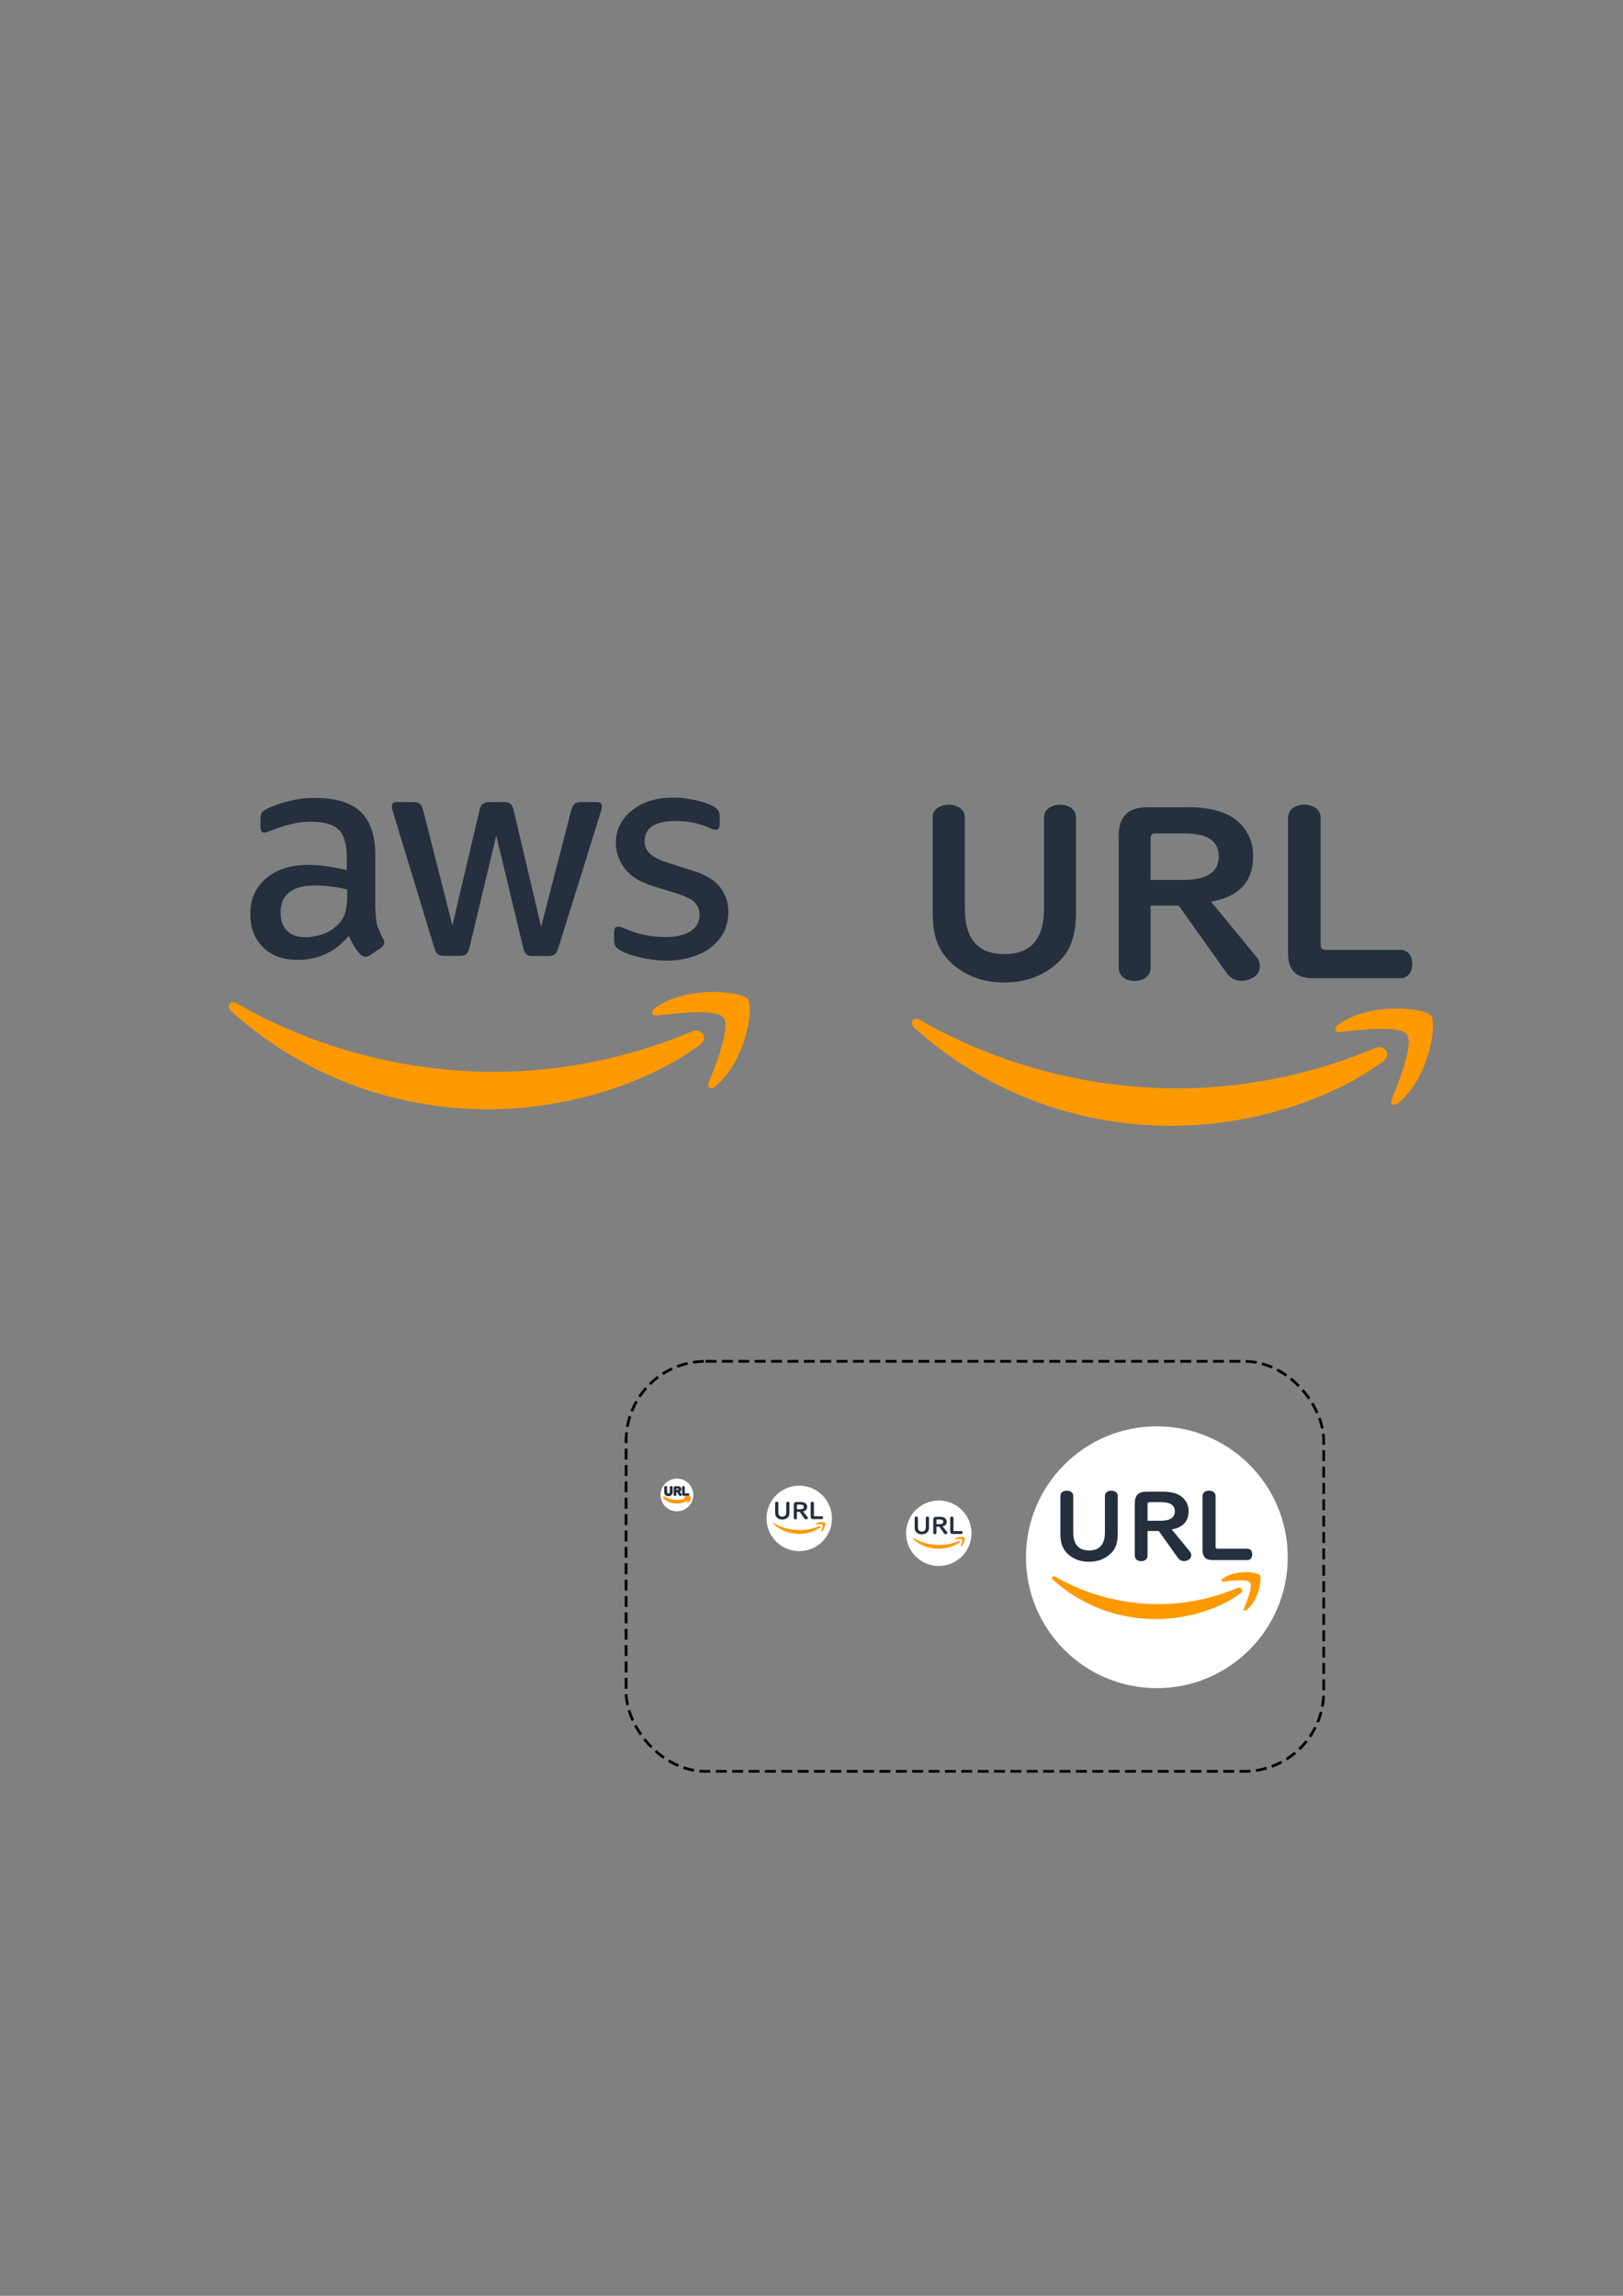 <?xml version="1.0" encoding="UTF-8" standalone="no"?>
<svg
   xmlns:dc="http://purl.org/dc/elements/1.1/"
   xmlns:cc="http://creativecommons.org/ns#"
   xmlns:rdf="http://www.w3.org/1999/02/22-rdf-syntax-ns#"
   xmlns:svg="http://www.w3.org/2000/svg"
   xmlns="http://www.w3.org/2000/svg"
   xmlns:sodipodi="http://sodipodi.sourceforge.net/DTD/sodipodi-0.dtd"
   xmlns:inkscape="http://www.inkscape.org/namespaces/inkscape"
   width="210mm"
   height="297mm"
   viewBox="0 0 210 297"
   version="1.1"
   id="svg8"
   inkscape:version="1.0.1 (3bc2e813f5, 2020-09-07)"
   sodipodi:docname="LogoDesign.svg">
  <rect x="0" y="0" width="210" height="297" fill="#808080" stroke="none"/>
  <defs
     id="defs2" />
  <sodipodi:namedview
     id="base"
     pagecolor="#ffffff"
     bordercolor="#666666"
     borderopacity="1.0"
     inkscape:pageopacity="0.0"
     inkscape:pageshadow="2"
     inkscape:zoom="5.6"
     inkscape:cx="338.14331"
     inkscape:cy="727.5106"
     inkscape:document-units="mm"
     inkscape:current-layer="layer1"
     inkscape:document-rotation="0"
     showgrid="false"
     inkscape:window-width="1920"
     inkscape:window-height="1137"
     inkscape:window-x="-8"
     inkscape:window-y="-8"
     inkscape:window-maximized="1"
     inkscape:snap-object-midpoints="false" />
  <g
     inkscape:label="レイヤー 1"
     inkscape:groupmode="layer"
     id="layer1">
    <rect
       style="fill:none;fill-opacity:1;stroke:#000000;stroke-width:0.353;stroke-linejoin:round;stroke-miterlimit:4;stroke-dasharray:1.412, 0.706;stroke-dashoffset:0;stroke-opacity:1;paint-order:fill markers stroke"
       id="rect1057"
       width="90.265"
       height="53.043"
       x="81.009"
       y="176.108"
       ry="10.288" />
    <path
       d="m 48.598,117.828 c 0,0.83 0.09,1.503 0.247,1.996 0.179,0.493 0.404,1.032 0.718,1.615 0.112,0.179 0.157,0.359 0.157,0.516 0,0.224 -0.135,0.449 -0.426,0.673 l -1.413,0.942 c -0.202,0.135 -0.404,0.202 -0.583,0.202 -0.224,0 -0.449,-0.112 -0.673,-0.314 -0.314,-0.336 -0.583,-0.695 -0.807,-1.054 -0.224,-0.381 -0.449,-0.807 -0.695,-1.323 -1.749,2.063 -3.947,3.095 -6.594,3.095 -1.884,0 -3.387,-0.538 -4.486,-1.615 -1.099,-1.077 -1.66,-2.512 -1.66,-4.306 0,-1.906 0.673,-3.454 2.041,-4.62 1.368,-1.166 3.185,-1.749 5.495,-1.749 0.763,0 1.548,0.067 2.377,0.179 0.83,0.112 1.682,0.292 2.579,0.493 v -1.637 c 0,-1.705 -0.359,-2.893 -1.054,-3.589 -0.718,-0.695 -1.929,-1.032 -3.656,-1.032 -0.785,0 -1.592,0.09 -2.422,0.292 -0.83,0.202 -1.637,0.449 -2.422,0.763 -0.359,0.157 -0.628,0.247 -0.785,0.292 -0.157,0.045 -0.269,0.067 -0.359,0.067 -0.314,0 -0.471,-0.224 -0.471,-0.695 v -1.099 c 0,-0.359 0.045,-0.628 0.157,-0.785 0.112,-0.157 0.314,-0.314 0.628,-0.471 0.785,-0.404 1.727,-0.74 2.826,-1.009 1.099,-0.292 2.265,-0.426 3.499,-0.426 2.669,0 4.62,0.606 5.876,1.817 1.234,1.211 1.862,3.05 1.862,5.517 v 7.267 z m -9.106,3.409 c 0.74,0 1.503,-0.135 2.31,-0.404 0.807,-0.269 1.525,-0.763 2.131,-1.435 0.359,-0.426 0.628,-0.897 0.763,-1.435 0.135,-0.538 0.224,-1.189 0.224,-1.951 v -0.942 c -0.65,-0.157 -1.346,-0.292 -2.063,-0.381 -0.718,-0.09 -1.413,-0.135 -2.108,-0.135 -1.503,0 -2.602,0.292 -3.342,0.897 -0.74,0.606 -1.099,1.458 -1.099,2.579 0,1.054 0.269,1.839 0.83,2.377 0.538,0.561 1.323,0.83 2.355,0.83 z m 18.01,2.422 c -0.404,0 -0.673,-0.067 -0.852,-0.224 -0.179,-0.135 -0.336,-0.449 -0.471,-0.875 l -5.271,-17.337 c -0.135,-0.449 -0.202,-0.74 -0.202,-0.897 0,-0.359 0.179,-0.561 0.538,-0.561 h 2.198 c 0.426,0 0.718,0.067 0.875,0.224 0.179,0.135 0.314,0.449 0.449,0.875 l 3.768,14.848 3.499,-14.848 c 0.112,-0.449 0.247,-0.74 0.426,-0.875 0.179,-0.135 0.493,-0.224 0.897,-0.224 h 1.794 c 0.426,0 0.718,0.067 0.897,0.224 0.179,0.135 0.336,0.449 0.426,0.875 l 3.544,15.027 3.88,-15.027 c 0.135,-0.449 0.292,-0.74 0.449,-0.875 0.179,-0.135 0.471,-0.224 0.875,-0.224 h 2.086 c 0.359,0 0.561,0.179 0.561,0.561 0,0.112 -0.022,0.224 -0.045,0.359 -0.022,0.135 -0.067,0.314 -0.157,0.561 l -5.405,17.337 c -0.135,0.449 -0.292,0.74 -0.471,0.875 -0.179,0.135 -0.471,0.224 -0.852,0.224 h -1.929 c -0.426,0 -0.718,-0.067 -0.897,-0.224 -0.179,-0.157 -0.336,-0.449 -0.426,-0.897 l -3.476,-14.466 -3.454,14.444 c -0.112,0.449 -0.247,0.74 -0.426,0.897 -0.179,0.157 -0.493,0.224 -0.897,0.224 z m 28.82,0.606 c -1.166,0 -2.333,-0.135 -3.454,-0.404 -1.121,-0.269 -1.996,-0.561 -2.579,-0.897 -0.359,-0.202 -0.606,-0.426 -0.695,-0.628 -0.09,-0.202 -0.135,-0.426 -0.135,-0.628 v -1.144 c 0,-0.471 0.179,-0.695 0.516,-0.695 0.135,0 0.269,0.022 0.404,0.067 0.135,0.045 0.336,0.135 0.561,0.224 0.763,0.336 1.592,0.606 2.467,0.785 0.897,0.179 1.772,0.269 2.669,0.269 1.413,0 2.512,-0.247 3.275,-0.74 0.763,-0.493 1.166,-1.211 1.166,-2.131 0,-0.628 -0.202,-1.144 -0.606,-1.57 -0.404,-0.426 -1.166,-0.807 -2.265,-1.166 l -3.252,-1.009 c -1.637,-0.516 -2.848,-1.278 -3.589,-2.288 -0.74,-0.987 -1.121,-2.086 -1.121,-3.252 0,-0.942 0.202,-1.772 0.606,-2.49 0.404,-0.718 0.942,-1.346 1.615,-1.839 0.673,-0.516 1.435,-0.897 2.333,-1.166 0.897,-0.269 1.839,-0.381 2.826,-0.381 0.493,0 1.009,0.022 1.503,0.09 0.516,0.067 0.987,0.157 1.458,0.247 0.449,0.112 0.875,0.224 1.278,0.359 0.404,0.135 0.718,0.269 0.942,0.404 0.314,0.179 0.538,0.359 0.673,0.561 0.135,0.179 0.202,0.426 0.202,0.74 v 1.054 c 0,0.471 -0.179,0.718 -0.516,0.718 -0.179,0 -0.471,-0.09 -0.852,-0.269 -1.278,-0.583 -2.714,-0.875 -4.306,-0.875 -1.278,0 -2.288,0.202 -2.983,0.628 -0.695,0.426 -1.054,1.077 -1.054,1.996 0,0.628 0.224,1.166 0.673,1.592 0.449,0.426 1.278,0.852 2.467,1.234 l 3.185,1.009 c 1.615,0.516 2.781,1.234 3.476,2.153 0.695,0.92 1.032,1.974 1.032,3.14 0,0.964 -0.202,1.839 -0.583,2.602 -0.404,0.763 -0.942,1.435 -1.637,1.974 -0.695,0.561 -1.525,0.964 -2.49,1.256 -1.009,0.314 -2.063,0.471 -3.207,0.471 z"
       fill="#252f3e"
       fill-rule="nonzero"
       id="path931"
       style="stroke-width:0.265" />
    <path
       d="m 90.562,135.165 c -7.379,5.45 -18.1,8.343 -27.318,8.343 -12.919,0 -24.559,-4.777 -33.351,-12.717 -0.695,-0.628 -0.067,-1.48 0.763,-0.987 9.51,5.517 21.24,8.859 33.373,8.859 8.186,0 17.18,-1.705 25.456,-5.203 1.234,-0.561 2.288,0.807 1.077,1.705 z m 3.073,-3.499 c -0.942,-1.211 -6.235,-0.583 -8.635,-0.292 -0.718,0.09 -0.83,-0.538 -0.179,-1.009 4.217,-2.961 11.147,-2.108 11.954,-1.121 0.807,1.009 -0.224,7.94 -4.172,11.259 -0.606,0.516 -1.189,0.247 -0.92,-0.426 0.897,-2.22 2.893,-7.222 1.951,-8.411 z"
       fill="#ff9900"
       id="path933"
       style="stroke-width:0.265" />
    <g
       aria-label="URL"
       id="text952"
       style="font-style:normal;font-variant:normal;font-weight:normal;font-stretch:normal;font-size:30.306px;line-height:1.25;font-family:'UD Digi Kyokasho NK-B';-inkscape-font-specification:'UD Digi Kyokasho NK-B, Normal';font-variant-ligatures:normal;font-variant-caps:normal;font-variant-numeric:normal;font-variant-east-asian:normal;letter-spacing:0px;word-spacing:0px;fill:#252f3e;fill-opacity:1;stroke:none;stroke-width:0.758">
      <path
         d="m 124.842,105.762 v 11.794 q 0,5.875 5.12,5.875 5.12,0 5.12,-5.875 v -11.794 q 0,-0.71 0.533,-1.154 0.607,-0.503 1.539,-0.503 1.051,0 1.643,0.592 0.429,0.429 0.429,1.065 v 12.341 q 0,3.463 -1.421,5.401 -0.592,0.799 -1.583,1.583 -2.619,2.012 -6.274,2.012 -4.158,0 -6.881,-2.545 -1.539,-1.421 -2.057,-3.433 -0.326,-1.302 -0.326,-3.019 v -12.341 q 0,-0.947 0.888,-1.391 0.548,-0.266 1.199,-0.266 0.784,0 1.391,0.4 0.681,0.444 0.681,1.258 z"
         style="font-style:normal;font-variant:normal;font-weight:normal;font-stretch:normal;font-size:30.306px;font-family:'UD Digi Kyokasho NK-B';-inkscape-font-specification:'UD Digi Kyokasho NK-B, Normal';font-variant-ligatures:normal;font-variant-caps:normal;font-variant-numeric:normal;font-variant-east-asian:normal;fill:#252f3e;fill-opacity:1;stroke-width:0.758"
         id="path990" />
      <path
         d="m 148.874,117.156 v 8.035 q 0,0.71 -0.488,1.154 -0.607,0.548 -1.583,0.548 -1.273,0 -1.82,-0.858 -0.237,-0.355 -0.237,-0.843 v -17.091 q 0,-3.67 3.67,-3.67 h 5.401 q 3.211,0 5.209,1.051 1.139,0.607 1.924,1.628 1.199,1.539 1.199,3.611 0,4.987 -5.46,5.919 l 5.919,7.192 q 0.4,0.488 0.4,1.11 0,1.036 -0.917,1.554 -0.681,0.385 -1.435,0.385 -1.213,0 -1.968,-1.051 l -6.171,-8.671 z m 0,-3.329 h 4.277 q 4.543,0 4.543,-3.048 0,-2.96 -4.395,-2.96 h -3.818 q -0.607,0 -0.607,0.607 z"
         style="font-style:normal;font-variant:normal;font-weight:normal;font-stretch:normal;font-size:30.306px;font-family:'UD Digi Kyokasho NK-B';-inkscape-font-specification:'UD Digi Kyokasho NK-B, Normal';font-variant-ligatures:normal;font-variant-caps:normal;font-variant-numeric:normal;font-variant-east-asian:normal;fill:#252f3e;fill-opacity:1;stroke-width:0.758"
         id="path992" />
      <path
         d="m 170.878,105.821 v 16.425 q 0,0.636 0.636,0.636 h 9.692 q 0.429,0 0.755,0.192 0.769,0.474 0.769,1.613 0,0.991 -0.577,1.509 -0.385,0.355 -0.947,0.355 h -11.394 q -3.152,0 -3.152,-3.182 v -17.55 q 0,-1.006 0.932,-1.465 0.533,-0.266 1.154,-0.266 0.858,0 1.465,0.429 0.666,0.474 0.666,1.302 z"
         style="font-style:normal;font-variant:normal;font-weight:normal;font-stretch:normal;font-size:30.306px;font-family:'UD Digi Kyokasho NK-B';-inkscape-font-specification:'UD Digi Kyokasho NK-B, Normal';font-variant-ligatures:normal;font-variant-caps:normal;font-variant-numeric:normal;font-variant-east-asian:normal;fill:#252f3e;fill-opacity:1;stroke-width:0.758"
         id="path994" />
    </g>
    <path
       d="m 178.957,137.308 c -7.379,5.45 -18.1,8.343 -27.318,8.343 -12.919,0 -24.559,-4.777 -33.351,-12.717 -0.695,-0.628 -0.067,-1.48 0.763,-0.987 9.51,5.517 21.24,8.859 33.373,8.859 8.186,0 17.18,-1.705 25.456,-5.203 1.234,-0.561 2.288,0.807 1.077,1.705 z m 3.073,-3.499 c -0.942,-1.211 -6.235,-0.583 -8.635,-0.292 -0.718,0.09 -0.83,-0.538 -0.179,-1.009 4.217,-2.961 11.147,-2.108 11.954,-1.121 0.807,1.009 -0.224,7.94 -4.172,11.259 -0.606,0.516 -1.189,0.247 -0.92,-0.426 0.897,-2.22 2.893,-7.222 1.951,-8.411 z"
       fill="#ff9900"
       id="path933-9"
       style="stroke-width:0.265" />
    <g
       id="g1255"
       transform="translate(-3.626,0.596)"
       inkscape:export-xdpi="96"
       inkscape:export-ydpi="96">
      <g
         id="g1115"
         transform="translate(-13.687,-7.502)"
         inkscape:export-xdpi="299.99915"
         inkscape:export-ydpi="299.99915">
        <g
           id="g1105"
           transform="translate(2.675,0.753)">
          <circle
             style="fill:#ffffff;fill-opacity:1;stroke:none;stroke-width:0.463;stroke-linejoin:round;stroke-miterlimit:4;stroke-dasharray:1.851, 0.926;stroke-dashoffset:0;stroke-opacity:1;paint-order:fill markers stroke"
             id="path1101"
             cx="102.226"
             cy="199.549"
             r="2.117" />
        </g>
        <g
           id="g1025"
           style="font-style:normal;font-variant:normal;font-weight:normal;font-stretch:normal;font-size:30.306px;line-height:1.25;font-family:'UD Digi Kyokasho NK-B';-inkscape-font-specification:'UD Digi Kyokasho NK-B, Normal';font-variant-ligatures:normal;font-variant-caps:normal;font-variant-numeric:normal;font-variant-east-asian:normal;letter-spacing:0px;word-spacing:0px;fill:#252f3e;fill-opacity:1;stroke:none;stroke-width:0.758"
           transform="matrix(0.05,0,0,0.05,102.492,190.323)">
          <g
             id="g1423">
            <path
               id="path990-7"
               style="font-style:normal;font-variant:normal;font-weight:normal;font-stretch:normal;font-size:30.306px;line-height:1.25;font-family:'UD Digi Kyokasho NK-B';-inkscape-font-specification:'UD Digi Kyokasho NK-B, Normal';font-variant-ligatures:normal;font-variant-caps:normal;font-variant-numeric:normal;font-variant-east-asian:normal;letter-spacing:0px;word-spacing:0px;fill:#252f3e;fill-opacity:1;stroke:none;stroke-width:0.758"
               sodipodi:type="inkscape:offset"
               inkscape:radius="1.664122"
               inkscape:original="M 19.066406 178.04883 C 18.632346 178.04883 18.232201 178.13884 17.867188 178.31641 C 17.27528 178.61236 16.980469 179.07566 16.980469 179.70703 L 16.980469 192.04883 C 16.980469 193.19318 17.087653 194.19828 17.304688 195.06641 C 17.649967 196.40806 18.335355 197.55295 19.361328 198.5 C 21.176501 200.19679 23.470087 201.04492 26.242188 201.04492 C 28.678867 201.04492 30.771458 200.37486 32.517578 199.0332 C 33.178545 198.51036 33.705009 197.98194 34.099609 197.44922 C 35.046663 196.15689 35.521484 194.35726 35.521484 192.04883 L 35.521484 179.70703 C 35.521484 179.28283 35.37789 178.92671 35.091797 178.64062 C 34.697197 178.24603 34.149645 178.04883 33.449219 178.04883 C 32.827719 178.04883 32.314623 178.21732 31.910156 178.55273 C 31.55501 178.84869 31.376953 179.23351 31.376953 179.70703 L 31.376953 191.5 C 31.376953 195.41645 29.671139 197.375 26.257812 197.375 C 22.844486 197.375 21.138672 195.41645 21.138672 191.5 L 21.138672 179.70703 C 21.138672 179.16445 20.910825 178.74517 20.457031 178.44922 C 20.052565 178.18287 19.58926 178.04883 19.066406 178.04883 z "
               d="m 19.066,176.385 c -0.664,0 -1.331,0.145 -1.928,0.436 a 1.664,1.664 0 0 0 -0.016,0.008 c -1.016,0.508 -1.807,1.73 -1.807,2.879 v 12.342 c 0,1.248 0.114,2.386 0.373,3.422 a 1.664,1.664 0 0 0 0.004,0.01 c 0.42,1.632 1.29,3.086 2.531,4.234 6.68e-4,6.3e-4 0.001,0.001 0.002,0.002 2.124,1.984 4.905,2.992 8.016,2.992 2.742,0 5.246,-0.786 7.289,-2.355 a 1.664,1.664 0 0 0 0.02,-0.016 c 0.752,-0.595 1.384,-1.22 1.887,-1.898 a 1.664,1.664 0 0 0 0.004,-0.006 c 1.226,-1.673 1.744,-3.848 1.744,-6.385 v -12.342 c 0,-0.8 -0.34,-1.665 -0.918,-2.242 -0.743,-0.743 -1.806,-1.08 -2.818,-1.08 -0.922,0 -1.876,0.285 -2.602,0.887 a 1.664,1.664 0 0 0 -0.002,0.002 c -0.69,0.575 -1.133,1.543 -1.133,2.434 V 191.5 c 0,1.717 -0.379,2.748 -0.871,3.312 -0.492,0.565 -1.196,0.898 -2.584,0.898 -1.388,0 -2.092,-0.334 -2.584,-0.898 -0.492,-0.565 -0.871,-1.596 -0.871,-3.312 v -11.793 c 0,-1.008 -0.594,-2.1 -1.436,-2.65 -0.677,-0.444 -1.496,-0.672 -2.301,-0.672 z" />
            <path
               id="path992-2"
               style="font-style:normal;font-variant:normal;font-weight:normal;font-stretch:normal;font-size:30.306px;line-height:1.25;font-family:'UD Digi Kyokasho NK-B';-inkscape-font-specification:'UD Digi Kyokasho NK-B, Normal';font-variant-ligatures:normal;font-variant-caps:normal;font-variant-numeric:normal;font-variant-east-asian:normal;letter-spacing:0px;word-spacing:0px;fill:#252f3e;fill-opacity:1;stroke:none;stroke-width:0.758"
               sodipodi:type="inkscape:offset"
               inkscape:radius="1.4124593"
               inkscape:original="M 44.710938 178.375 C 42.26439 178.375 41.041016 179.59838 41.041016 182.04492 L 41.041016 199.13672 C 41.041016 199.46227 41.119496 199.74371 41.277344 199.98047 C 41.64235 200.55265 42.249258 200.83789 43.097656 200.83789 C 43.74875 200.83789 44.277167 200.65603 44.681641 200.29102 C 45.007187 199.99506 45.169922 199.61024 45.169922 199.13672 L 45.169922 191.10156 L 48.808594 191.10156 L 54.980469 199.77344 C 55.483595 200.47386 56.138332 200.82227 56.947266 200.82227 C 57.450385 200.82227 57.929012 200.69595 58.382812 200.43945 C 58.994444 200.09417 59.300781 199.57532 59.300781 198.88477 C 59.300781 198.47043 59.168703 198.10094 58.902344 197.77539 L 52.982422 190.58398 C 56.622649 189.96248 58.443359 187.9886 58.443359 184.66406 C 58.443359 183.28295 58.043214 182.07871 57.244141 181.05273 C 56.721287 180.37204 56.079926 179.83025 55.320312 179.42578 C 53.988525 178.72535 52.252054 178.375 50.111328 178.375 L 44.710938 178.375 z M 45.775391 181.76367 L 49.59375 181.76367 C 52.523682 181.76367 53.988281 182.74964 53.988281 184.72266 C 53.988281 186.75487 52.473899 187.77148 49.445312 187.77148 L 45.169922 187.77148 L 45.169922 182.37109 C 45.169922 181.96663 45.370924 181.76367 45.775391 181.76367 z "
               d="m 44.711,176.963 c -1.459,0 -2.807,0.386 -3.752,1.33 -0.945,0.945 -1.33,2.293 -1.33,3.752 v 17.092 c 0,0.548 0.15,1.129 0.469,1.613 0.635,0.983 1.84,1.5 3,1.5 0.914,0 1.846,-0.292 2.531,-0.91 a 1.413,1.413 0 0 0 0.002,-0.004 c 0.603,-0.548 0.951,-1.402 0.951,-2.199 v -6.623 h 1.498 l 5.75,8.078 a 1.413,1.413 0 0 0 0.004,0.006 c 0.712,0.992 1.899,1.637 3.113,1.637 0.74,0 1.48,-0.196 2.131,-0.564 0.963,-0.544 1.635,-1.677 1.635,-2.785 0,-0.715 -0.264,-1.45 -0.717,-2.004 a 1.413,1.413 0 0 0 -0.004,-0.004 l -4.582,-5.566 c 1.047,-0.416 1.993,-0.943 2.705,-1.715 1.178,-1.277 1.74,-3.012 1.74,-4.932 0,-1.653 -0.509,-3.208 -1.496,-4.477 -0.642,-0.834 -1.447,-1.514 -2.375,-2.008 a 1.413,1.413 0 0 0 -0.006,-0.004 c -1.608,-0.846 -3.572,-1.213 -5.867,-1.213 z m 1.871,6.213 h 3.012 c 1.307,0 2.137,0.251 2.508,0.5 0.37,0.249 0.475,0.41 0.475,1.047 0,0.665 -0.116,0.848 -0.512,1.113 -0.395,0.265 -1.263,0.523 -2.619,0.523 h -2.863 z" />
            <path
               id="path994-9"
               style="font-style:normal;font-variant:normal;font-weight:normal;font-stretch:normal;font-size:30.306px;line-height:1.25;font-family:'UD Digi Kyokasho NK-B';-inkscape-font-specification:'UD Digi Kyokasho NK-B, Normal';font-variant-ligatures:normal;font-variant-caps:normal;font-variant-numeric:normal;font-variant-east-asian:normal;letter-spacing:0px;word-spacing:0px;fill:#252f3e;fill-opacity:1;stroke:none;stroke-width:0.758"
               sodipodi:type="inkscape:offset"
               inkscape:radius="1.4096007"
               inkscape:original="M 65.042969 178.03516 C 64.628637 178.03516 64.243819 178.12321 63.888672 178.30078 C 63.267171 178.60659 62.955078 179.0948 62.955078 179.76562 L 62.955078 197.31641 C 62.955078 199.43741 64.006154 200.49805 66.107422 200.49805 L 77.501953 200.49805 C 77.876827 200.49805 78.192727 200.37934 78.449219 200.14258 C 78.833958 199.7973 79.025391 199.29377 79.025391 198.63281 C 79.025391 197.8732 78.768845 197.33522 78.255859 197.01953 C 78.038827 196.89128 77.78804 196.82812 77.501953 196.82812 L 67.810547 196.82812 C 67.386348 196.82813 67.173828 196.61561 67.173828 196.19141 L 67.173828 179.76562 C 67.173828 179.21319 66.951739 178.78053 66.507812 178.46484 C 66.103345 178.17876 65.615149 178.03516 65.042969 178.03516 z "
               d="m 65.043,176.625 c -0.613,0 -1.229,0.137 -1.781,0.412 -0.985,0.487 -1.717,1.622 -1.717,2.729 v 17.551 c 0,1.293 0.341,2.515 1.197,3.379 0.856,0.864 2.077,1.213 3.365,1.213 h 11.395 c 0.67,0 1.389,-0.262 1.896,-0.727 0.712,-0.645 1.037,-1.62 1.037,-2.549 0,-1.077 -0.498,-2.234 -1.441,-2.814 a 1.41,1.41 0 0 0 -0.021,-0.012 c -0.452,-0.267 -0.977,-0.389 -1.471,-0.389 h -8.918 v -15.652 c 0,-0.93 -0.501,-1.91 -1.26,-2.449 a 1.41,1.41 0 0 0 -0.002,-0.002 C 66.663,176.848 65.851,176.625 65.043,176.625 Z" />
          </g>
          <path
             id="path933-9-4"
             style="fill:#ff9900;fill-opacity:1;stroke:none;stroke-width:0.265;stroke-opacity:1"
             sodipodi:type="inkscape:offset"
             inkscape:radius="2.2086377"
             inkscape:original="M 76.765625 204.41211 C 74.405051 204.44575 71.619974 204.97286 69.511719 206.45312 C 68.861299 206.92413 68.971755 207.55259 69.689453 207.46289 C 72.089285 207.17132 77.384192 206.54279 78.326172 207.75391 C 79.268163 208.94261 77.270178 213.94366 76.373047 216.16406 C 76.103908 216.83691 76.687399 217.10569 77.292969 216.58984 C 81.240338 213.27045 82.272263 206.3413 81.464844 205.33203 C 81.061133 204.83861 79.126199 204.37847 76.765625 204.41211 z M 15.345703 205.89258 C 14.515843 205.39916 13.888704 206.25092 14.583984 206.87891 C 23.375854 214.81851 35.016867 219.5957 47.935547 219.5957 C 57.153557 219.5957 67.873063 216.70202 75.251953 211.25195 C 76.463084 210.35482 75.409332 208.98813 74.175781 209.54883 C 65.899751 213.04764 56.907026 214.75195 48.720703 214.75195 C 36.587024 214.75195 24.855283 211.40993 15.345703 205.89258 z "
             d="m 76.734,202.203 c -2.665,0.038 -5.837,0.579 -8.492,2.443 a 2.209,2.209 0 0 0 -0.025,0.018 c -0.751,0.544 -1.562,1.423 -1.305,2.887 0.129,0.731 0.691,1.47 1.318,1.805 -6.512,2.107 -13.271,3.188 -19.51,3.188 -11.719,0 -23.087,-3.24 -32.246,-8.549 -1.105,-0.657 -2.941,-0.556 -3.844,0.639 -0.903,1.195 -0.489,3.016 0.473,3.885 9.185,8.294 21.369,13.287 34.832,13.287 9.009,0 19.103,-2.656 26.842,-7.713 -0.156,0.398 -0.325,0.931 -0.451,1.244 a 2.209,2.209 0 0 0 -0.004,0.008 c -0.188,0.471 -0.317,1.059 -0.154,1.75 0.163,0.691 0.733,1.421 1.41,1.734 1.352,0.625 2.427,0.053 3.141,-0.553 2.478,-2.086 3.832,-5.006 4.566,-7.572 0.367,-1.284 0.573,-2.483 0.629,-3.535 0.028,-0.526 0.021,-1.014 -0.049,-1.508 -0.07,-0.494 -0.118,-1.01 -0.676,-1.707 a 2.209,2.209 0 0 0 -0.016,-0.019 c -0.542,-0.662 -0.999,-0.821 -1.449,-1.004 -0.45,-0.183 -0.914,-0.311 -1.426,-0.418 -1.024,-0.213 -2.232,-0.328 -3.564,-0.309 z" />
        </g>
      </g>
    </g>
    <g
       id="g1255-2"
       transform="matrix(2,0,0,2,-79.014,-189.171)"
       inkscape:export-xdpi="96"
       inkscape:export-ydpi="96">
      <g
         id="g1115-3"
         transform="translate(-13.687,-7.502)"
         inkscape:export-xdpi="299.99915"
         inkscape:export-ydpi="299.99915">
        <g
           id="g1105-5"
           transform="translate(2.675,0.753)">
          <circle
             style="fill:#ffffff;fill-opacity:1;stroke:none;stroke-width:0.463;stroke-linejoin:round;stroke-miterlimit:4;stroke-dasharray:1.851, 0.926;stroke-dashoffset:0;stroke-opacity:1;paint-order:fill markers stroke"
             id="path1101-9"
             cx="102.226"
             cy="199.549"
             r="2.117" />
        </g>
        <g
           id="g1025-6"
           style="font-style:normal;font-variant:normal;font-weight:normal;font-stretch:normal;font-size:30.306px;line-height:1.25;font-family:'UD Digi Kyokasho NK-B';-inkscape-font-specification:'UD Digi Kyokasho NK-B, Normal';font-variant-ligatures:normal;font-variant-caps:normal;font-variant-numeric:normal;font-variant-east-asian:normal;letter-spacing:0px;word-spacing:0px;fill:#252f3e;fill-opacity:1;stroke:none;stroke-width:0.758"
           transform="matrix(0.05,0,0,0.05,102.492,190.323)">
          <path
             d="m 21.138,179.707 v 11.794 q 0,5.875 5.12,5.875 5.12,0 5.12,-5.875 v -11.794 q 0,-0.71 0.533,-1.154 0.607,-0.503 1.539,-0.503 1.051,0 1.643,0.592 0.429,0.429 0.429,1.065 v 12.341 q 0,3.463 -1.421,5.401 -0.592,0.799 -1.583,1.583 -2.619,2.012 -6.274,2.012 -4.158,0 -6.881,-2.545 -1.539,-1.421 -2.057,-3.433 -0.326,-1.302 -0.326,-3.019 v -12.341 q 0,-0.947 0.888,-1.391 0.548,-0.266 1.199,-0.266 0.784,0 1.391,0.4 0.681,0.444 0.681,1.258 z"
             style="font-style:normal;font-variant:normal;font-weight:normal;font-stretch:normal;font-size:30.306px;line-height:1.25;font-family:'UD Digi Kyokasho NK-B';-inkscape-font-specification:'UD Digi Kyokasho NK-B, Normal';font-variant-ligatures:normal;font-variant-caps:normal;font-variant-numeric:normal;font-variant-east-asian:normal;letter-spacing:0px;word-spacing:0px;fill:#252f3e;fill-opacity:1;stroke:none;stroke-width:0.758"
             id="path990-7-4" />
          <path
             d="m 45.169,191.101 v 8.035 q 0,0.71 -0.488,1.154 -0.607,0.548 -1.583,0.548 -1.273,0 -1.82,-0.858 -0.237,-0.355 -0.237,-0.843 v -17.091 q 0,-3.67 3.67,-3.67 h 5.401 q 3.211,0 5.209,1.051 1.139,0.607 1.924,1.628 1.199,1.539 1.199,3.611 0,4.987 -5.46,5.919 l 5.919,7.192 q 0.4,0.488 0.4,1.11 0,1.036 -0.917,1.554 -0.681,0.385 -1.435,0.385 -1.213,0 -1.968,-1.051 l -6.171,-8.671 z m 0,-3.329 h 4.277 q 4.543,0 4.543,-3.048 0,-2.96 -4.395,-2.96 h -3.818 q -0.607,0 -0.607,0.607 z"
             style="font-style:normal;font-variant:normal;font-weight:normal;font-stretch:normal;font-size:30.306px;line-height:1.25;font-family:'UD Digi Kyokasho NK-B';-inkscape-font-specification:'UD Digi Kyokasho NK-B, Normal';font-variant-ligatures:normal;font-variant-caps:normal;font-variant-numeric:normal;font-variant-east-asian:normal;letter-spacing:0px;word-spacing:0px;fill:#252f3e;fill-opacity:1;stroke:none;stroke-width:0.758"
             id="path992-2-8" />
          <path
             d="m 67.173,179.766 v 16.425 q 0,0.636 0.636,0.636 h 9.692 q 0.429,0 0.755,0.192 0.769,0.474 0.769,1.613 0,0.991 -0.577,1.509 -0.385,0.355 -0.947,0.355 h -11.394 q -3.152,0 -3.152,-3.182 v -17.55 q 0,-1.006 0.932,-1.465 0.533,-0.266 1.154,-0.266 0.858,0 1.465,0.429 0.666,0.474 0.666,1.302 z"
             style="font-style:normal;font-variant:normal;font-weight:normal;font-stretch:normal;font-size:30.306px;line-height:1.25;font-family:'UD Digi Kyokasho NK-B';-inkscape-font-specification:'UD Digi Kyokasho NK-B, Normal';font-variant-ligatures:normal;font-variant-caps:normal;font-variant-numeric:normal;font-variant-east-asian:normal;letter-spacing:0px;word-spacing:0px;fill:#252f3e;fill-opacity:1;stroke:none;stroke-width:0.758"
             id="path994-9-8" />
          <path
             d="m 75.253,211.253 c -7.379,5.45 -18.1,8.343 -27.318,8.343 -12.919,0 -24.559,-4.777 -33.351,-12.717 -0.695,-0.628 -0.067,-1.48 0.763,-0.987 9.51,5.517 21.24,8.859 33.373,8.859 8.186,0 17.18,-1.705 25.456,-5.203 1.234,-0.561 2.288,0.807 1.077,1.705 z M 78.325,207.754 c -0.942,-1.211 -6.235,-0.583 -8.635,-0.292 -0.718,0.09 -0.83,-0.538 -0.179,-1.009 4.217,-2.961 11.147,-2.108 11.954,-1.121 0.807,1.009 -0.224,7.94 -4.172,11.259 -0.606,0.516 -1.189,0.247 -0.92,-0.426 0.897,-2.22 2.893,-7.222 1.951,-8.411 z"
             fill="#ff9900"
             id="path933-9-4-1"
             style="stroke-width:0.265" />
        </g>
      </g>
    </g>
    <g
       id="g1255-2-3"
       transform="matrix(8,0,0,8,-580.026,-1340.946)"
       inkscape:export-xdpi="96"
       inkscape:export-ydpi="96">
      <g
         id="g1115-3-3"
         transform="translate(-13.687,-7.502)"
         inkscape:export-xdpi="299.99915"
         inkscape:export-ydpi="299.99915">
        <g
           id="g1105-5-6"
           transform="translate(2.675,0.753)">
          <circle
             style="fill:#ffffff;fill-opacity:1;stroke:none;stroke-width:0.463;stroke-linejoin:round;stroke-miterlimit:4;stroke-dasharray:1.851, 0.926;stroke-dashoffset:0;stroke-opacity:1;paint-order:fill markers stroke"
             id="path1101-9-4"
             cx="102.226"
             cy="199.549"
             r="2.117" />
        </g>
        <g
           id="g1025-6-1"
           style="font-style:normal;font-variant:normal;font-weight:normal;font-stretch:normal;font-size:30.306px;line-height:1.25;font-family:'UD Digi Kyokasho NK-B';-inkscape-font-specification:'UD Digi Kyokasho NK-B, Normal';font-variant-ligatures:normal;font-variant-caps:normal;font-variant-numeric:normal;font-variant-east-asian:normal;letter-spacing:0px;word-spacing:0px;fill:#252f3e;fill-opacity:1;stroke:none;stroke-width:0.758"
           transform="matrix(0.05,0,0,0.05,102.492,190.323)">
          <path
             d="m 21.138,179.707 v 11.794 q 0,5.875 5.12,5.875 5.12,0 5.12,-5.875 v -11.794 q 0,-0.71 0.533,-1.154 0.607,-0.503 1.539,-0.503 1.051,0 1.643,0.592 0.429,0.429 0.429,1.065 v 12.341 q 0,3.463 -1.421,5.401 -0.592,0.799 -1.583,1.583 -2.619,2.012 -6.274,2.012 -4.158,0 -6.881,-2.545 -1.539,-1.421 -2.057,-3.433 -0.326,-1.302 -0.326,-3.019 v -12.341 q 0,-0.947 0.888,-1.391 0.548,-0.266 1.199,-0.266 0.784,0 1.391,0.4 0.681,0.444 0.681,1.258 z"
             style="font-style:normal;font-variant:normal;font-weight:normal;font-stretch:normal;font-size:30.306px;line-height:1.25;font-family:'UD Digi Kyokasho NK-B';-inkscape-font-specification:'UD Digi Kyokasho NK-B, Normal';font-variant-ligatures:normal;font-variant-caps:normal;font-variant-numeric:normal;font-variant-east-asian:normal;letter-spacing:0px;word-spacing:0px;fill:#252f3e;fill-opacity:1;stroke:none;stroke-width:0.758"
             id="path990-7-4-8" />
          <path
             d="m 45.169,191.101 v 8.035 q 0,0.71 -0.488,1.154 -0.607,0.548 -1.583,0.548 -1.273,0 -1.82,-0.858 -0.237,-0.355 -0.237,-0.843 v -17.091 q 0,-3.67 3.67,-3.67 h 5.401 q 3.211,0 5.209,1.051 1.139,0.607 1.924,1.628 1.199,1.539 1.199,3.611 0,4.987 -5.46,5.919 l 5.919,7.192 q 0.4,0.488 0.4,1.11 0,1.036 -0.917,1.554 -0.681,0.385 -1.435,0.385 -1.213,0 -1.968,-1.051 l -6.171,-8.671 z m 0,-3.329 h 4.277 q 4.543,0 4.543,-3.048 0,-2.96 -4.395,-2.96 h -3.818 q -0.607,0 -0.607,0.607 z"
             style="font-style:normal;font-variant:normal;font-weight:normal;font-stretch:normal;font-size:30.306px;line-height:1.25;font-family:'UD Digi Kyokasho NK-B';-inkscape-font-specification:'UD Digi Kyokasho NK-B, Normal';font-variant-ligatures:normal;font-variant-caps:normal;font-variant-numeric:normal;font-variant-east-asian:normal;letter-spacing:0px;word-spacing:0px;fill:#252f3e;fill-opacity:1;stroke:none;stroke-width:0.758"
             id="path992-2-8-9" />
          <path
             d="m 67.173,179.766 v 16.425 q 0,0.636 0.636,0.636 h 9.692 q 0.429,0 0.755,0.192 0.769,0.474 0.769,1.613 0,0.991 -0.577,1.509 -0.385,0.355 -0.947,0.355 h -11.394 q -3.152,0 -3.152,-3.182 v -17.55 q 0,-1.006 0.932,-1.465 0.533,-0.266 1.154,-0.266 0.858,0 1.465,0.429 0.666,0.474 0.666,1.302 z"
             style="font-style:normal;font-variant:normal;font-weight:normal;font-stretch:normal;font-size:30.306px;line-height:1.25;font-family:'UD Digi Kyokasho NK-B';-inkscape-font-specification:'UD Digi Kyokasho NK-B, Normal';font-variant-ligatures:normal;font-variant-caps:normal;font-variant-numeric:normal;font-variant-east-asian:normal;letter-spacing:0px;word-spacing:0px;fill:#252f3e;fill-opacity:1;stroke:none;stroke-width:0.758"
             id="path994-9-8-9" />
          <path
             d="m 75.253,211.253 c -7.379,5.45 -18.1,8.343 -27.318,8.343 -12.919,0 -24.559,-4.777 -33.351,-12.717 -0.695,-0.628 -0.067,-1.48 0.763,-0.987 9.51,5.517 21.24,8.859 33.373,8.859 8.186,0 17.18,-1.705 25.456,-5.203 1.234,-0.561 2.288,0.807 1.077,1.705 z M 78.325,207.754 c -0.942,-1.211 -6.235,-0.583 -8.635,-0.292 -0.718,0.09 -0.83,-0.538 -0.179,-1.009 4.217,-2.961 11.147,-2.108 11.954,-1.121 0.807,1.009 -0.224,7.94 -4.172,11.259 -0.606,0.516 -1.189,0.247 -0.92,-0.426 0.897,-2.22 2.893,-7.222 1.951,-8.411 z"
             fill="#ff9900"
             id="path933-9-4-1-9"
             style="stroke-width:0.265" />
        </g>
      </g>
    </g>
    <g
       id="g1255-2-5"
       transform="matrix(2,0,0,2,-60.958,-187.251)"
       inkscape:export-xdpi="96"
       inkscape:export-ydpi="96">
      <g
         id="g1115-3-0"
         transform="translate(-13.687,-7.502)"
         inkscape:export-xdpi="299.99915"
         inkscape:export-ydpi="299.99915">
        <g
           id="g1105-5-66"
           transform="translate(2.675,0.753)">
          <circle
             style="fill:#ffffff;fill-opacity:1;stroke:none;stroke-width:0.463;stroke-linejoin:round;stroke-miterlimit:4;stroke-dasharray:1.851, 0.926;stroke-dashoffset:0;stroke-opacity:1;paint-order:fill markers stroke"
             id="path1101-9-9"
             cx="102.226"
             cy="199.549"
             r="2.117" />
        </g>
        <g
           id="g1025-6-9"
           style="font-style:normal;font-variant:normal;font-weight:normal;font-stretch:normal;font-size:30.306px;line-height:1.25;font-family:'UD Digi Kyokasho NK-B';-inkscape-font-specification:'UD Digi Kyokasho NK-B, Normal';font-variant-ligatures:normal;font-variant-caps:normal;font-variant-numeric:normal;font-variant-east-asian:normal;letter-spacing:0px;word-spacing:0px;fill:#252f3e;fill-opacity:1;stroke:none;stroke-width:0.758"
           transform="matrix(0.05,0,0,0.05,102.492,190.323)">
          <path
             d="m 21.138,179.707 v 11.794 q 0,5.875 5.12,5.875 5.12,0 5.12,-5.875 v -11.794 q 0,-0.71 0.533,-1.154 0.607,-0.503 1.539,-0.503 1.051,0 1.643,0.592 0.429,0.429 0.429,1.065 v 12.341 q 0,3.463 -1.421,5.401 -0.592,0.799 -1.583,1.583 -2.619,2.012 -6.274,2.012 -4.158,0 -6.881,-2.545 -1.539,-1.421 -2.057,-3.433 -0.326,-1.302 -0.326,-3.019 v -12.341 q 0,-0.947 0.888,-1.391 0.548,-0.266 1.199,-0.266 0.784,0 1.391,0.4 0.681,0.444 0.681,1.258 z"
             style="font-style:normal;font-variant:normal;font-weight:normal;font-stretch:normal;font-size:30.306px;line-height:1.25;font-family:'UD Digi Kyokasho NK-B';-inkscape-font-specification:'UD Digi Kyokasho NK-B, Normal';font-variant-ligatures:normal;font-variant-caps:normal;font-variant-numeric:normal;font-variant-east-asian:normal;letter-spacing:0px;word-spacing:0px;fill:#252f3e;fill-opacity:1;stroke:none;stroke-width:0.758"
             id="path990-7-4-6" />
          <path
             d="m 45.169,191.101 v 8.035 q 0,0.71 -0.488,1.154 -0.607,0.548 -1.583,0.548 -1.273,0 -1.82,-0.858 -0.237,-0.355 -0.237,-0.843 v -17.091 q 0,-3.67 3.67,-3.67 h 5.401 q 3.211,0 5.209,1.051 1.139,0.607 1.924,1.628 1.199,1.539 1.199,3.611 0,4.987 -5.46,5.919 l 5.919,7.192 q 0.4,0.488 0.4,1.11 0,1.036 -0.917,1.554 -0.681,0.385 -1.435,0.385 -1.213,0 -1.968,-1.051 l -6.171,-8.671 z m 0,-3.329 h 4.277 q 4.543,0 4.543,-3.048 0,-2.96 -4.395,-2.96 h -3.818 q -0.607,0 -0.607,0.607 z"
             style="font-style:normal;font-variant:normal;font-weight:normal;font-stretch:normal;font-size:30.306px;line-height:1.25;font-family:'UD Digi Kyokasho NK-B';-inkscape-font-specification:'UD Digi Kyokasho NK-B, Normal';font-variant-ligatures:normal;font-variant-caps:normal;font-variant-numeric:normal;font-variant-east-asian:normal;letter-spacing:0px;word-spacing:0px;fill:#252f3e;fill-opacity:1;stroke:none;stroke-width:0.758"
             id="path992-2-8-5" />
          <path
             d="m 67.173,179.766 v 16.425 q 0,0.636 0.636,0.636 h 9.692 q 0.429,0 0.755,0.192 0.769,0.474 0.769,1.613 0,0.991 -0.577,1.509 -0.385,0.355 -0.947,0.355 h -11.394 q -3.152,0 -3.152,-3.182 v -17.55 q 0,-1.006 0.932,-1.465 0.533,-0.266 1.154,-0.266 0.858,0 1.465,0.429 0.666,0.474 0.666,1.302 z"
             style="font-style:normal;font-variant:normal;font-weight:normal;font-stretch:normal;font-size:30.306px;line-height:1.25;font-family:'UD Digi Kyokasho NK-B';-inkscape-font-specification:'UD Digi Kyokasho NK-B, Normal';font-variant-ligatures:normal;font-variant-caps:normal;font-variant-numeric:normal;font-variant-east-asian:normal;letter-spacing:0px;word-spacing:0px;fill:#252f3e;fill-opacity:1;stroke:none;stroke-width:0.758"
             id="path994-9-8-0" />
          <path
             d="m 75.253,211.253 c -7.379,5.45 -18.1,8.343 -27.318,8.343 -12.919,0 -24.559,-4.777 -33.351,-12.717 -0.695,-0.628 -0.067,-1.48 0.763,-0.987 9.51,5.517 21.24,8.859 33.373,8.859 8.186,0 17.18,-1.705 25.456,-5.203 1.234,-0.561 2.288,0.807 1.077,1.705 z M 78.325,207.754 c -0.942,-1.211 -6.235,-0.583 -8.635,-0.292 -0.718,0.09 -0.83,-0.538 -0.179,-1.009 4.217,-2.961 11.147,-2.108 11.954,-1.121 0.807,1.009 -0.224,7.94 -4.172,11.259 -0.606,0.516 -1.189,0.247 -0.92,-0.426 0.897,-2.22 2.893,-7.222 1.951,-8.411 z"
             fill="#ff9900"
             id="path933-9-4-1-1"
             style="stroke-width:0.265" />
        </g>
      </g>
    </g>
  </g>
</svg>
